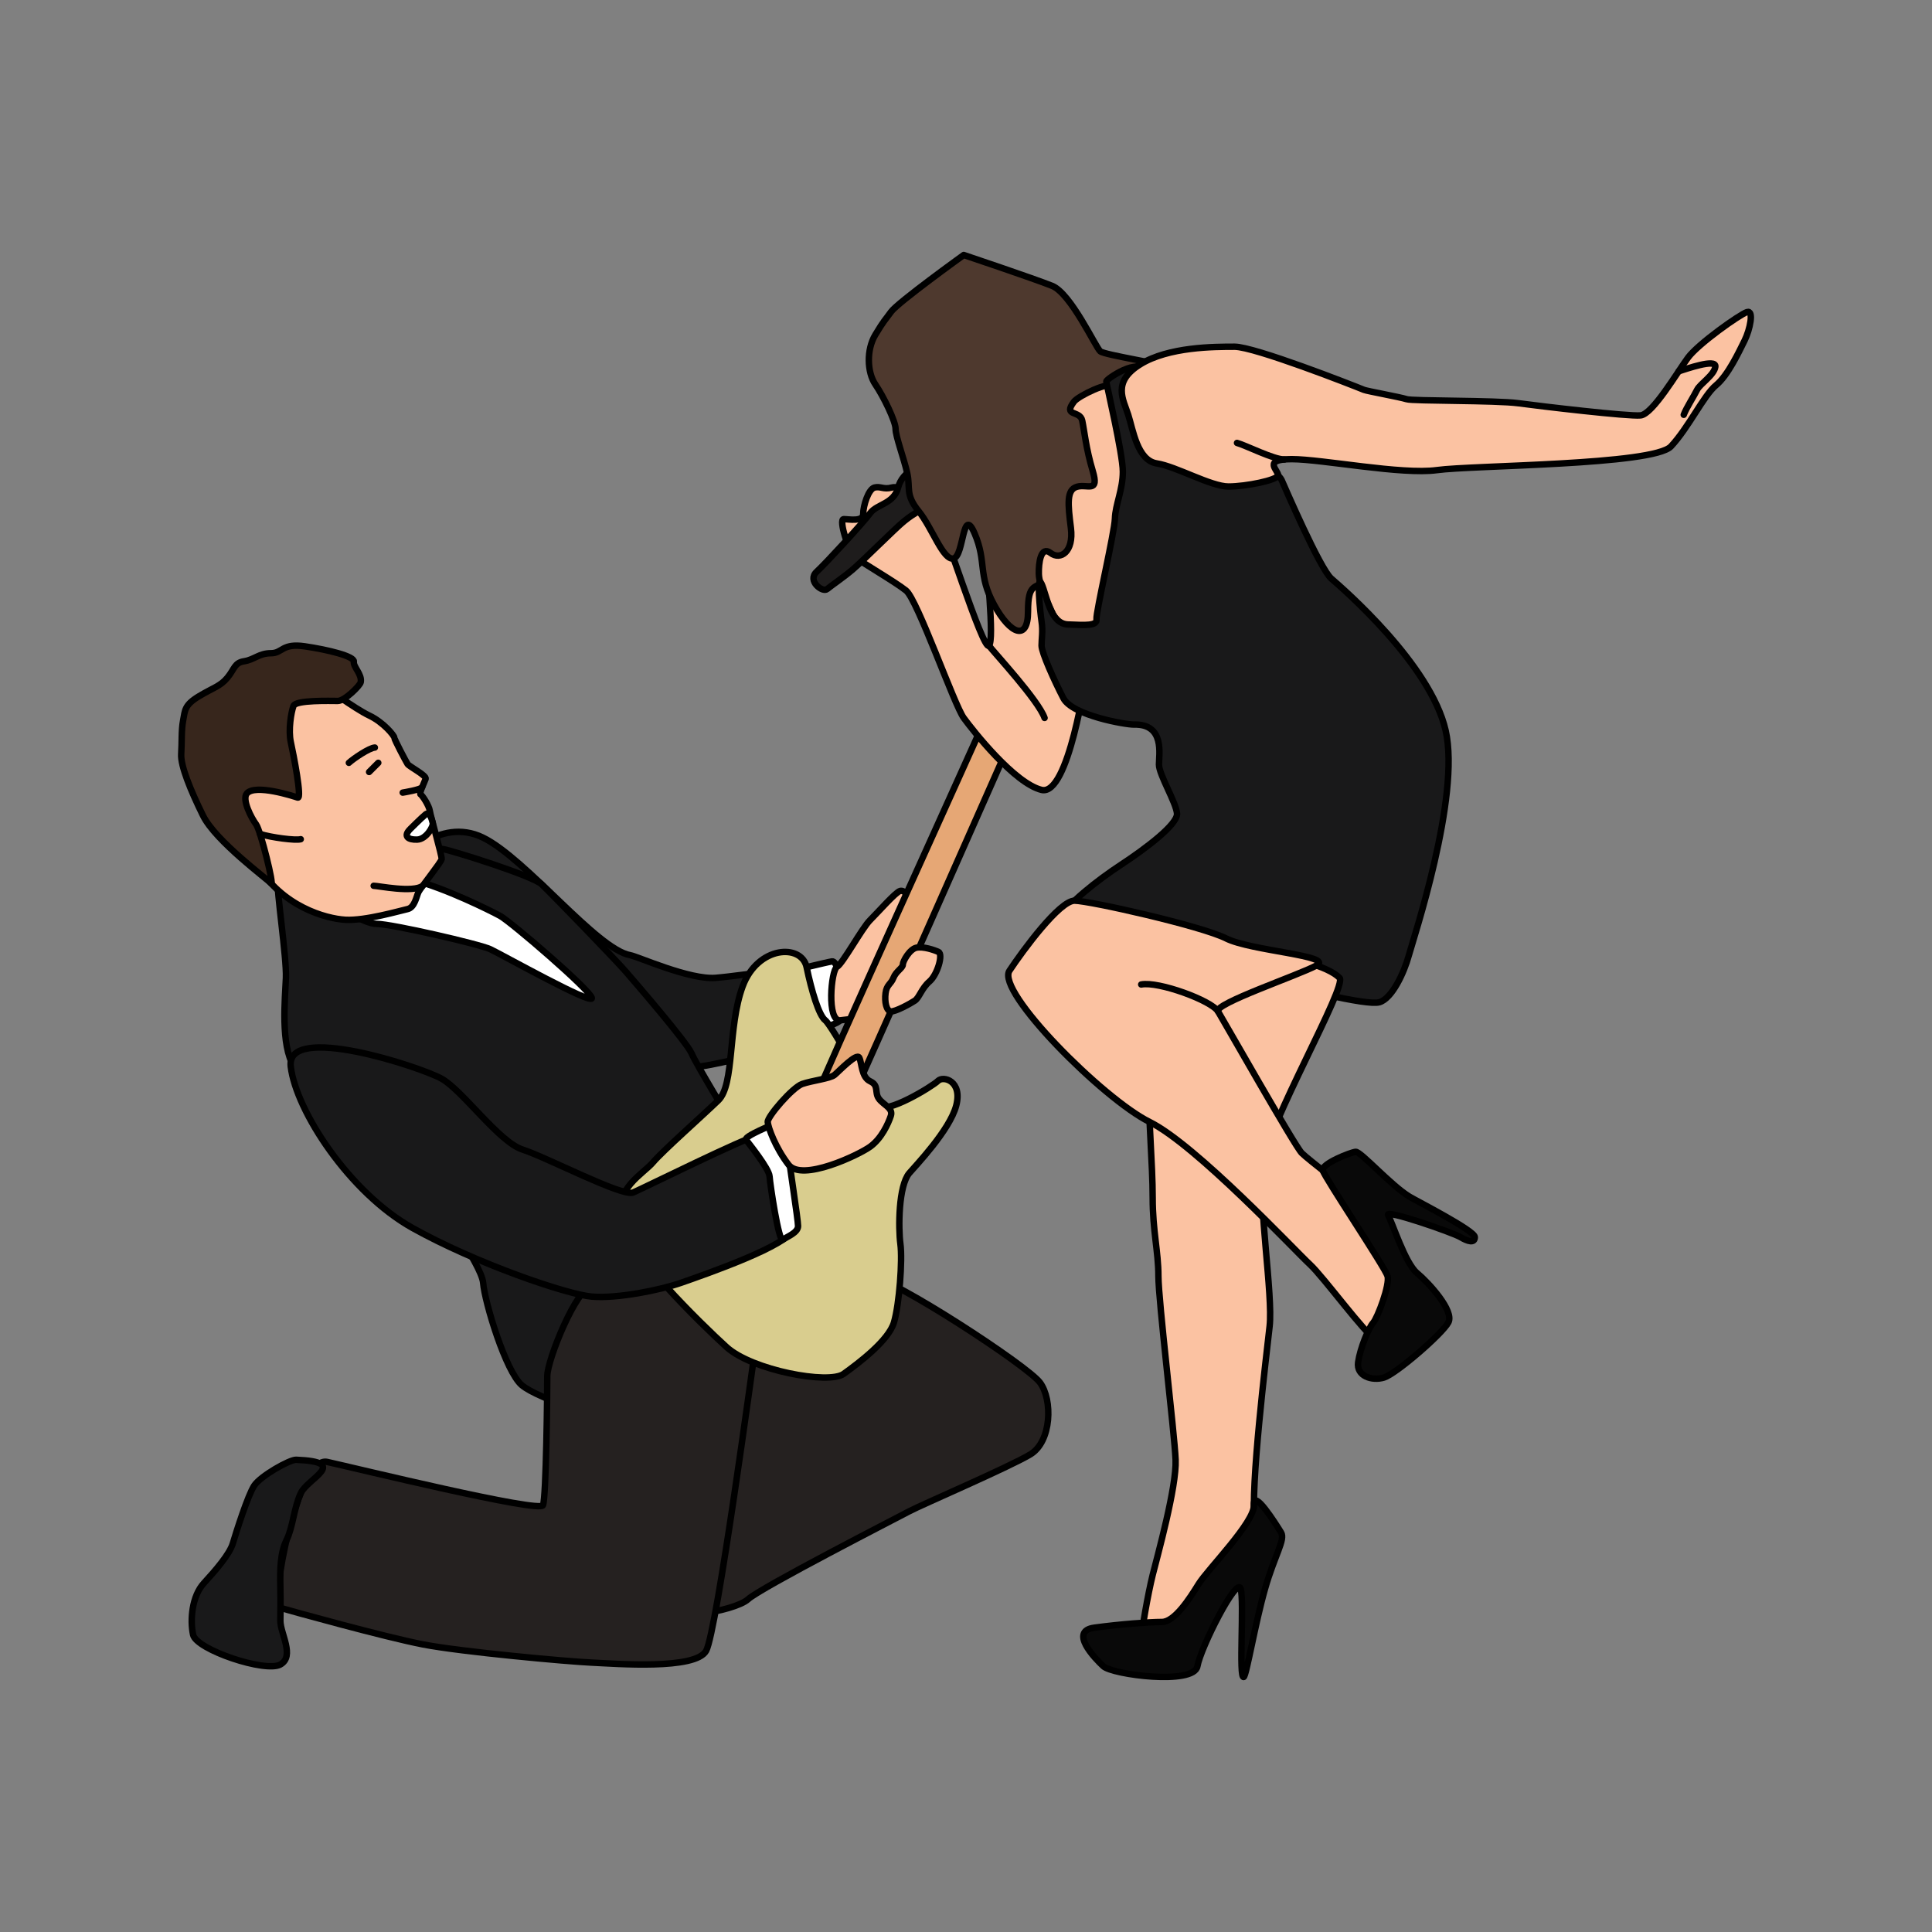 <?xml version="1.0" encoding="utf-8"?>
<!-- Generator: Adobe Illustrator 17.0.0, SVG Export Plug-In . SVG Version: 6.00 Build 0)  -->
<!DOCTYPE svg PUBLIC "-//W3C//DTD SVG 1.1//EN" "http://www.w3.org/Graphics/SVG/1.1/DTD/svg11.dtd">
<svg version="1.1" id="Layer_1" xmlns="http://www.w3.org/2000/svg" xmlns:xlink="http://www.w3.org/1999/xlink" x="0px" y="0px"
	 width="300px" height="300px" viewBox="0 0 300 300" enable-background="new 0 0 300 300" xml:space="preserve">
<rect x="0" y="0" width="300" height="300" fill="#808080" stroke="none"/>
<path fill="#19191A" stroke="#000000" stroke-linecap="round" stroke-linejoin="round" stroke-miterlimit="10" d="M111.128,151.839
	c4.601-0.37,12.694-2.061,14.04,0c1.346,2.061,3.847,10.716-2.5,11.293c-6.347,0.577-12.309,2.5-14.617,2.5
	s-14.425-4.335-17.694-7.361s-24.811-21.681-26.734-23.22c-1.923-1.539,4.616-8.27,11.347-5.001
	c6.732,3.27,17.694,17.348,22.887,18.271C99.054,148.535,107.053,152.166,111.128,151.839z"/>
<path fill="#FFFFFF" stroke="#000000" stroke-linecap="round" stroke-linejoin="round" stroke-miterlimit="10" d="M129.207,149.284
	c-1.141,0.173-5.945,1.49-7.7,1.555s-3.469,10.177,0,9.793c3.469-0.385,8.469-1.154,9.239-2.5
	C131.515,156.785,130.403,149.102,129.207,149.284z"/>
<path fill="#FBC2A2" stroke="#000000" stroke-linecap="round" stroke-linejoin="round" stroke-miterlimit="10" d="M141.179,140.187
	c0.081-0.976-0.734-2.04-1.428-1.836c-0.694,0.204-3.387,3.264-4.652,4.529s-4.243,6.763-5.141,7.258s-1.627,8.54,0.533,8.292
	c2.16-0.248,3.384-0.248,5.22-1.88C137.547,154.917,141.097,141.166,141.179,140.187z"/>
<path fill="#19191A" stroke="#000000" stroke-linecap="round" stroke-linejoin="round" stroke-miterlimit="10" d="M113.398,173.964
	c0,0-5.25-8.625-6-10.375s-8.625-10.875-10.25-12.75s-11.707-12.274-13.074-13.554c-1.367-1.28-13.801-5.196-15.301-5.446
	s-25.375,3.75-25.625,5s1.375,11.875,1.25,15s-0.875,10.461,1.25,13.793s19,16.707,20.125,18.332s9,12.25,9.25,15.25
	s3.5,13.75,6,15.875s13.625,5.75,18,6s31.577-12.875,31.976-15.125S116.72,179.517,113.398,173.964z"/>
<path fill="#FFFFFF" stroke="#000000" stroke-linecap="round" stroke-linejoin="round" stroke-miterlimit="10" d="M52.148,140.339
	c0,0,4.125,3.125,6.375,3.125s15.875,3.12,17.625,3.935s16,8.81,15.75,7.562s-12.625-11.872-14.25-12.747s-8.375-4.25-13.625-5.625
	S51.525,139.89,52.148,140.339z"/>
<path fill="#FBC2A2" stroke="#000000" stroke-linecap="round" stroke-linejoin="round" stroke-miterlimit="10" d="M49.902,106.235
	c0,0,5.159,3.795,7.413,4.863c2.253,1.067,3.914,3.143,3.914,3.439s1.792,3.677,2.052,4.092c0.26,0.415,2.988,1.779,2.81,2.313
	c-0.178,0.534-1.067,2.253-0.771,2.431s1.305,1.72,1.423,2.55c0.119,0.83,1.898,6.998,1.838,7.472
	c-0.059,0.474-3.321,4.507-3.617,5.159c-0.297,0.652-0.58,2.372-1.684,2.609s-6.559,1.838-9.643,1.66
	c-3.084-0.178-9.844-2.076-13.639-8.48c-3.795-6.405-6.879-14.232-6.998-16.249C32.882,116.079,47.589,105.583,49.902,106.235z"/>
<path fill="#37261C" stroke="#000000" stroke-linecap="round" stroke-linejoin="round" stroke-miterlimit="10" d="M56.01,105.938
	c-0.1,0.528-2.491,2.906-3.558,2.906s-6.523-0.178-6.879,0.771c-0.356,0.949-0.83,3.736-0.415,5.634
	c0.415,1.898,1.779,8.836,1.067,8.599c-0.712-0.237-6.578-2.136-7.887-0.652c-0.829,0.939,0.712,3.855,1.423,4.803
	c0.712,0.949,2.892,9.804,2.33,9.162c-0.562-0.642-8.616-6.552-10.573-10.526c-1.957-3.973-3.499-7.769-3.38-9.548
	c0.119-1.779,0-3.677,0.297-5.219s0.178-2.372,2.431-3.736c2.253-1.364,3.321-1.542,4.448-2.906c1.127-1.364,1.067-2.313,2.609-2.55
	c1.542-0.237,2.307-1.245,4.148-1.245s1.663-1.601,5.281-1.067c3.617,0.534,7.709,1.542,7.591,2.372
	C54.824,103.566,56.247,104.693,56.01,105.938z"/>
<path fill="none" stroke="#000000" stroke-linecap="round" stroke-linejoin="round" stroke-miterlimit="10" d="M46.7,130.311
	c-0.771,0.237-4.596-0.264-6.331-0.814"/>
<path fill="none" stroke="#000000" stroke-linecap="round" stroke-linejoin="round" stroke-miterlimit="10" d="M54.172,118.451
	c0.712-0.652,3.143-2.313,4.033-2.372"/>
<line fill="none" stroke="#000000" stroke-linecap="round" stroke-linejoin="round" stroke-miterlimit="10" x1="57.315" y1="119.874" x2="58.738" y2="118.451"/>
<path fill="none" stroke="#000000" stroke-linecap="round" stroke-linejoin="round" stroke-miterlimit="10" d="M62.533,123.077
	c0,0,2.857-0.456,3.018-0.843"/>
<path fill="#FFFFFF" stroke="#000000" stroke-linecap="round" stroke-linejoin="round" stroke-miterlimit="10" d="M63.719,128.71
	c0,0,1.72-1.72,2.372-2.253s0.976,0.839,1.108,1.338c0.132,0.499-0.989,2.519-2.413,2.577S62.549,129.858,63.719,128.71z"/>
<path fill="none" stroke="#000000" stroke-linecap="round" stroke-linejoin="round" stroke-miterlimit="10" d="M58.026,137.546
	c0.712,0,6.099,1.127,7.616,0"/>
<path fill="#252120" stroke="#000000" stroke-linecap="round" stroke-linejoin="round" stroke-miterlimit="10" d="M135.131,198.172
	c3.386,0.195,24.351,13.833,26.351,16.5c2,2.667,1.833,9.167-1.5,11.167c-3.333,2-16.928,7.833-18.797,8.833
	c-1.869,1-23.036,11.833-25.036,13.667c-2,1.833-13.833,4.167-14.667,0c-0.833-4.167,3.833-37.5,5.333-40
	S126.446,197.672,135.131,198.172z"/>
<path fill="#252120" stroke="#000000" stroke-linecap="round" stroke-linejoin="round" stroke-miterlimit="10" d="M117.315,209.005
	c-0.357,2.359-6,44.333-7.667,47.333c-1.667,3-13.993,2-17.747,1.833c-3.753-0.167-20.266-1.667-26.26-2.833
	c-5.993-1.167-20.388-5.167-22.107-5.667c-1.719-0.5,2.734-23.667,7.257-22.667s33.023,7.96,33.523,6.73
	c0.5-1.23,0.667-17.563,0.667-20.063s4.507-13.667,6.92-14c2.413-0.333,9.413-1.044,13.747-1.522
	C109.982,197.672,118.007,204.437,117.315,209.005z"/>
<path fill="#19191A" stroke="#000000" stroke-linecap="round" stroke-linejoin="round" stroke-miterlimit="10" d="M45.982,226.672
	c-0.999-0.04-5.5,2.5-6.5,4s-2.833,7.333-3.333,9c-0.5,1.667-2.667,4.167-4.5,6.167s-2.167,5.667-1.667,8s11.272,5.919,13.553,4.626
	c2.281-1.293,0-4.793,0-6.793s0.053-2.333,0-5.167s-0.033-5.369,0.959-7.369s1.127-4.95,2.206-7.271
	C47.779,229.545,54.315,227.005,45.982,226.672z"/>
<path fill="#D9CD8E" stroke="#000000" stroke-linecap="round" stroke-linejoin="round" stroke-miterlimit="10" d="M141.184,182.172
	c0.911-1.08,6.297-6.667,7.297-10.5c1-3.833-2-4.667-2.833-3.833c-0.833,0.833-8.167,5.333-9.333,3.833
	c-1.167-1.5-7.167-12.475-8.167-13.238s-2.133-4.583-2.9-8.256c-0.767-3.673-7.6-3.34-9.933,2.993
	c-2.333,6.333-1.224,15.235-3.778,17.701c-2.555,2.466-8.586,7.799-10.154,9.632c-1.568,1.833-5.901,4-5.068,8.833
	c0.833,4.833,12.53,16.217,16.5,19.833c3.97,3.616,15.869,5.833,18.184,4.167c2.316-1.667,6.982-5.167,7.816-8
	c0.833-2.833,1.333-9.667,1-12.167C139.482,190.672,139.51,184.156,141.184,182.172z"/>
<path fill="#19191A" stroke="#000000" stroke-linecap="round" stroke-linejoin="round" stroke-miterlimit="10" d="M117.357,176.46
	c-1.267,0.016-17.384,8.004-19.042,8.712c-1.658,0.708-13.5-5.5-17.167-6.667c-3.667-1.167-9.296-9.167-12.565-11
	c-3.268-1.833-24.268-8.748-23.435-1.874c0.833,6.874,9.119,19.572,18.894,25.04c9.775,5.468,23.946,10.333,27.859,10.667
	c3.913,0.333,10.58-1,13.913-2.167c3.333-1.167,17.333-6,17.167-8.333C122.815,188.505,120.899,176.414,117.357,176.46z"/>
<path fill="#FFFFFF" stroke="#000000" stroke-linecap="round" stroke-linejoin="round" stroke-miterlimit="10" d="M121.069,174.235
	c-0.944,0.306-5.605,2.235-5.235,2.739c0.371,0.504,3.582,4.46,3.663,5.692c0.08,1.232,1.43,10.302,2.057,9.838
	c0.626-0.464,2.369-1.083,2.369-2.12c0-1.038-1.396-9.793-1.476-11.155S121.979,173.94,121.069,174.235z"/>
<path fill="#E6A775" stroke="#000000" stroke-linecap="round" stroke-linejoin="round" stroke-miterlimit="10" d="M156.482,116.079
	c-0.103,0.239-23.633,53.426-24.4,54.926c-0.767,1.5-5.292,0-5.28-0.833c0.013-0.833,25.346-56.5,26.013-58.167
	C153.482,110.339,157.849,112.907,156.482,116.079z"/>
<path fill="#FBC2A2" stroke="#000000" stroke-linecap="round" stroke-linejoin="round" stroke-miterlimit="10" d="M145.728,147.818
	c-0.653-0.306-2.389-0.891-3.439-0.658s-2.098,2.098-2.098,2.623s-1.049,1.023-1.457,2.056c-0.408,1.033-1.049,1.033-1.224,2.374
	c-0.175,1.34,0.118,2.759,0.817,2.837c0.698,0.077,3.03-1.205,3.729-1.671c0.699-0.466,1.049-1.923,2.273-2.972
	C145.553,151.357,146.49,148.176,145.728,147.818z"/>
<path fill="#FBC2A2" stroke="#000000" stroke-linecap="round" stroke-linejoin="round" stroke-miterlimit="10" d="M129.584,166.917
	c0.686-0.567,3.439-3.497,3.846-2.681s0.311,3.031,1.7,3.672c1.389,0.641,0.631,1.69,1.331,2.681
	c0.699,0.991,2.273,1.457,1.865,2.681c-0.408,1.224-1.437,3.497-3.196,4.779s-10.613,5.506-12.684,2.811s-3.178-5.808-3.236-6.641
	c-0.058-0.833,3.846-5.379,5.362-5.903C126.087,167.792,128.904,167.48,129.584,166.917z"/>
<path fill="#FBC2A2" stroke="#000000" stroke-linecap="round" stroke-linejoin="round" stroke-miterlimit="10" d="M168.744,104.097
	c-0.131,0.807-2.804,19.59-7.011,18.559s-10.615-9.164-12.085-11.174c-1.47-2.01-7.195-18.369-8.948-19.771s-6.66-4.207-7.829-5.141
	c-1.168-0.935-2.676-5.959-1.864-5.959c0.812,0,3.032,0.467,3.032-0.818s0.818-3.856,1.753-4.09c0.935-0.234,1.402,0.351,2.688,0
	c1.285-0.351,5.375,1.168,6.66,3.272c1.285,2.103,7.478,22.114,8.413,21.281s-0.467-12.634-0.467-16.14
	c0-3.505,2.454-9.699,5.842-10.283C162.318,73.248,169.602,98.823,168.744,104.097z"/>
<path fill="none" stroke="#000000" stroke-linecap="round" stroke-linejoin="round" stroke-miterlimit="10" d="M162.201,111.482
	c-0.935-2.711-7.807-10.122-8.647-11.226"/>
<path fill="#1E1C1C" stroke="#000000" stroke-linecap="round" stroke-linejoin="round" stroke-miterlimit="10" d="M140.35,80.96
	c-1.339,1.088-6.427,6.193-7.946,7.478s-3.272,2.454-3.973,3.038c-0.701,0.584-3.14-1.285-1.629-2.688
	c1.512-1.402,7.316-7.712,8.328-9.114c1.013-1.402,3.682-1.418,4.334-3.981c0.652-2.563,3.573-3.731,4.858-3.147
	c1.285,0.584,1.763,4.859,0.297,5.76C143.154,79.208,142.219,79.441,140.35,80.96z"/>
<path fill="#4E392E" stroke="#000000" stroke-linecap="round" stroke-linejoin="round" stroke-miterlimit="10" d="M182.299,57.24
	c-1.356-0.694-10.75-2.103-11.451-2.688c-0.701-0.584-4.557-8.997-7.478-10.166c-2.921-1.168-13.721-4.791-13.721-4.791
	s-10.233,7.362-11.285,8.822s-1.031,1.227-2.443,3.564s-1.275,5.842,0,7.712c1.275,1.87,3.144,5.726,3.144,6.894
	c0,1.169,1.286,4.551,1.811,6.891c0.526,2.34-0.348,3.288,1.783,5.91s3.791,7.709,5.415,7.327s1.356-8.301,3.26-3.887
	c1.904,4.414,0.467,6.427,3.038,11.101s5.258,5.609,5.258,1.052c0-4.557,1.052-3.622,3.389-4.908
	c2.337-1.285,10.283-9.465,12.269-12.036S187.323,59.811,182.299,57.24z"/>
<path fill="#FBC2A2" stroke="#000000" stroke-linecap="round" stroke-linejoin="round" stroke-miterlimit="10" d="M166.758,62.381
	c0.691-0.921,5.609-3.272,5.959-2.337s4.557,13.788,4.323,17.644c-0.234,3.856-6.777,22.698-7.595,22.567
	c-0.818-0.131-5.262-3.353-5.961-4.919c-0.699-1.566-2.126-4.444-2.173-6.197c-0.046-1.753,0.304-4.44,1.823-3.272
	c1.519,1.169,3.622-0.155,3.155-3.875c-0.467-3.72-0.701-5.94,0.935-6.408s3.505,1.052,2.454-2.454
	c-1.052-3.505-1.285-6.193-1.636-7.829C167.693,63.667,165.005,64.718,166.758,62.381z"/>
<path fill="#19191A" stroke="#000000" stroke-linecap="round" stroke-linejoin="round" stroke-miterlimit="10" d="M176.106,112.51
	c-1.258,0.031-9.582-1.402-10.984-4.09c-1.402-2.688-3.389-7.099-3.389-8.165c0-1.066,0.234-2.235,0-3.754
	c-0.234-1.519-0.818-7.604,0-5.847s1.285,6.197,4.09,6.314c2.804,0.117,4.557,0.234,4.44-0.818
	c-0.117-1.052,2.802-13.469,2.862-15.615c0.06-2.146,1.228-4.483,1.228-7.287c0-2.804-2.571-13.671-2.571-14.022
	s5.115-3.877,6.049-1.424c0.935,2.454,6.741,0.709,8.494,1.207c1.753,0.498,1.047,13.269,4.436,12.1
	c3.389-1.168,7.779,2.372,8.247,3.424c0.467,1.052,5.959,13.788,7.712,15.307c1.753,1.519,15.424,13.321,17.761,23.604
	c2.337,10.283-5.025,32.362-5.726,34.935c-0.701,2.574-2.571,6.663-4.557,7.248c-1.986,0.584-12.97-2.22-22.318-4.557
	s-28.628-5.831-27.46-8.232c1.168-2.401,5.959-6.14,9.699-8.594c3.739-2.454,8.764-6.235,8.647-7.908
	c-0.117-1.674-2.804-6.071-2.804-7.611S180.897,112.393,176.106,112.51z"/>
<path fill="#FBC2A2" stroke="#000000" stroke-linecap="round" stroke-linejoin="round" stroke-miterlimit="10" d="M211.808,60.54
	c-1.8-0.738-16.988-6.701-20.102-6.701s-10.246,0-14.655,2.737s-2.616,5.474-1.861,7.833c0.755,2.359,1.416,7.078,4.436,7.55
	c3.02,0.472,8.4,3.586,11.137,3.586c2.737,0,7.561-0.992,7.697-1.723c0.136-0.731-2.601-2.524,2.118-2.524
	c4.719,0,17.082,2.454,22.556,1.699c5.474-0.755,33.599-0.755,36.336-3.681c2.737-2.926,5.096-7.934,6.984-9.488
	c1.888-1.554,3.586-5.235,4.436-6.934c0.849-1.699,1.51-4.813,0.378-4.436c-1.133,0.378-7.55,4.908-9.155,7.078
	c-1.604,2.171-5.474,8.777-7.361,8.966c-1.888,0.189-15.478-1.416-18.97-1.888c-3.492-0.472-16.422-0.315-17.366-0.629
	C217.47,61.672,212.26,60.725,211.808,60.54z"/>
<path fill="none" stroke="#000000" stroke-linecap="round" stroke-linejoin="round" stroke-miterlimit="10" d="M192.083,68.777
	c1.321,0.351,5.736,2.604,7.358,2.567"/>
<path fill="none" stroke="#000000" stroke-linecap="round" stroke-linejoin="round" stroke-miterlimit="10" d="M260.664,57.656
	c1.07-0.325,5.883-2.05,5.694-0.715c-0.189,1.334-2.386,2.656-2.844,3.599s-1.686,2.831-2.063,3.869"/>
<path fill="#FBC2A2" stroke="#000000" stroke-linecap="round" stroke-linejoin="round" stroke-miterlimit="10" d="M208.008,151.839
	c1.237,1.241-11.216,22.829-11.928,29.022c-0.712,6.193,1.602,20.258,1.068,25.065c-0.534,4.807-3.027,25.103-2.314,30.444
	c0.712,5.341-6.587,9.97-7.834,11.572s-9.792,8.012-9.792,6.765s1.068-7.3,1.78-10.148c0.712-2.849,3.739-13.698,3.561-17.887
	s-2.671-24.724-2.671-28.522c0-3.798-0.89-7.002-0.89-12.165s-0.712-13.175-0.534-16.379c0.178-3.205,3.561-22.388,5.341-22.767
	C185.575,146.461,204.293,148.112,208.008,151.839z"/>
<path fill="#090909" stroke="#000000" stroke-linecap="round" stroke-linejoin="round" stroke-miterlimit="10" d="M198.928,237.972
	c-0.835-1.356-4.348-6.933-4.222-4.268s-7.173,9.965-8.597,12.279c-1.424,2.314-3.739,5.875-5.697,5.875
	c-1.958,0-6.587,0.356-10.504,0.89s0,4.68,1.424,5.99s14.065,2.963,14.599,0c0.534-2.963,6.14-14.01,6.72-12.047
	c0.58,1.963-0.343,14.054,0.475,13.706c0.415-0.177,1.773-8.332,3.31-13.699C197.926,241.494,199.614,239.087,198.928,237.972z"/>
<path fill="#FBC2A2" stroke="#000000" stroke-linecap="round" stroke-linejoin="round" stroke-miterlimit="10" d="M213.527,207.883
	c-1.494-0.679-8.012-9.614-10.148-11.572c-2.136-1.958-17.676-18.546-24.861-22.092c-7.185-3.546-23.896-20.281-21.772-23.486
	c2.124-3.205,7.791-10.892,10.121-10.876s19.645,3.908,23.516,5.857c3.871,1.949,16.869,2.679,14.042,4.205
	c-2.826,1.526-16.001,5.974-15.289,7.133c0.712,1.159,11.929,20.921,12.997,21.989c1.068,1.068,6.765,5.341,8.19,6.765
	s8.368,13.364,8.19,15.584S215.485,208.774,213.527,207.883z"/>
<path fill="none" stroke="#000000" stroke-linecap="round" stroke-linejoin="round" stroke-miterlimit="10" d="M177.207,152.87
	c2.671-0.534,10.956,2.51,11.928,4.183"/>
<path fill="#090909" stroke="#000000" stroke-linecap="round" stroke-linejoin="round" stroke-miterlimit="10" d="M218.865,185.82
	c1.078,0.653,10.145,5.266,10.145,6.273s-1.084,0.697-2.246,0c-1.162-0.697-11.848-4.414-11.229-3.407
	c0.62,1.007,2.633,7.434,4.492,8.983c1.859,1.549,5.808,5.885,4.879,7.667c-0.929,1.781-8.131,7.998-9.99,8.568
	s-4.337-0.204-4.027-2.373s1.626-5.343,2.323-6.118c0.697-0.774,2.633-5.928,2.246-7.262s-9.812-15.377-10.056-16.409
	s4.325-2.813,5.1-2.891C211.276,178.773,215.976,184.069,218.865,185.82z"/>
</svg>
